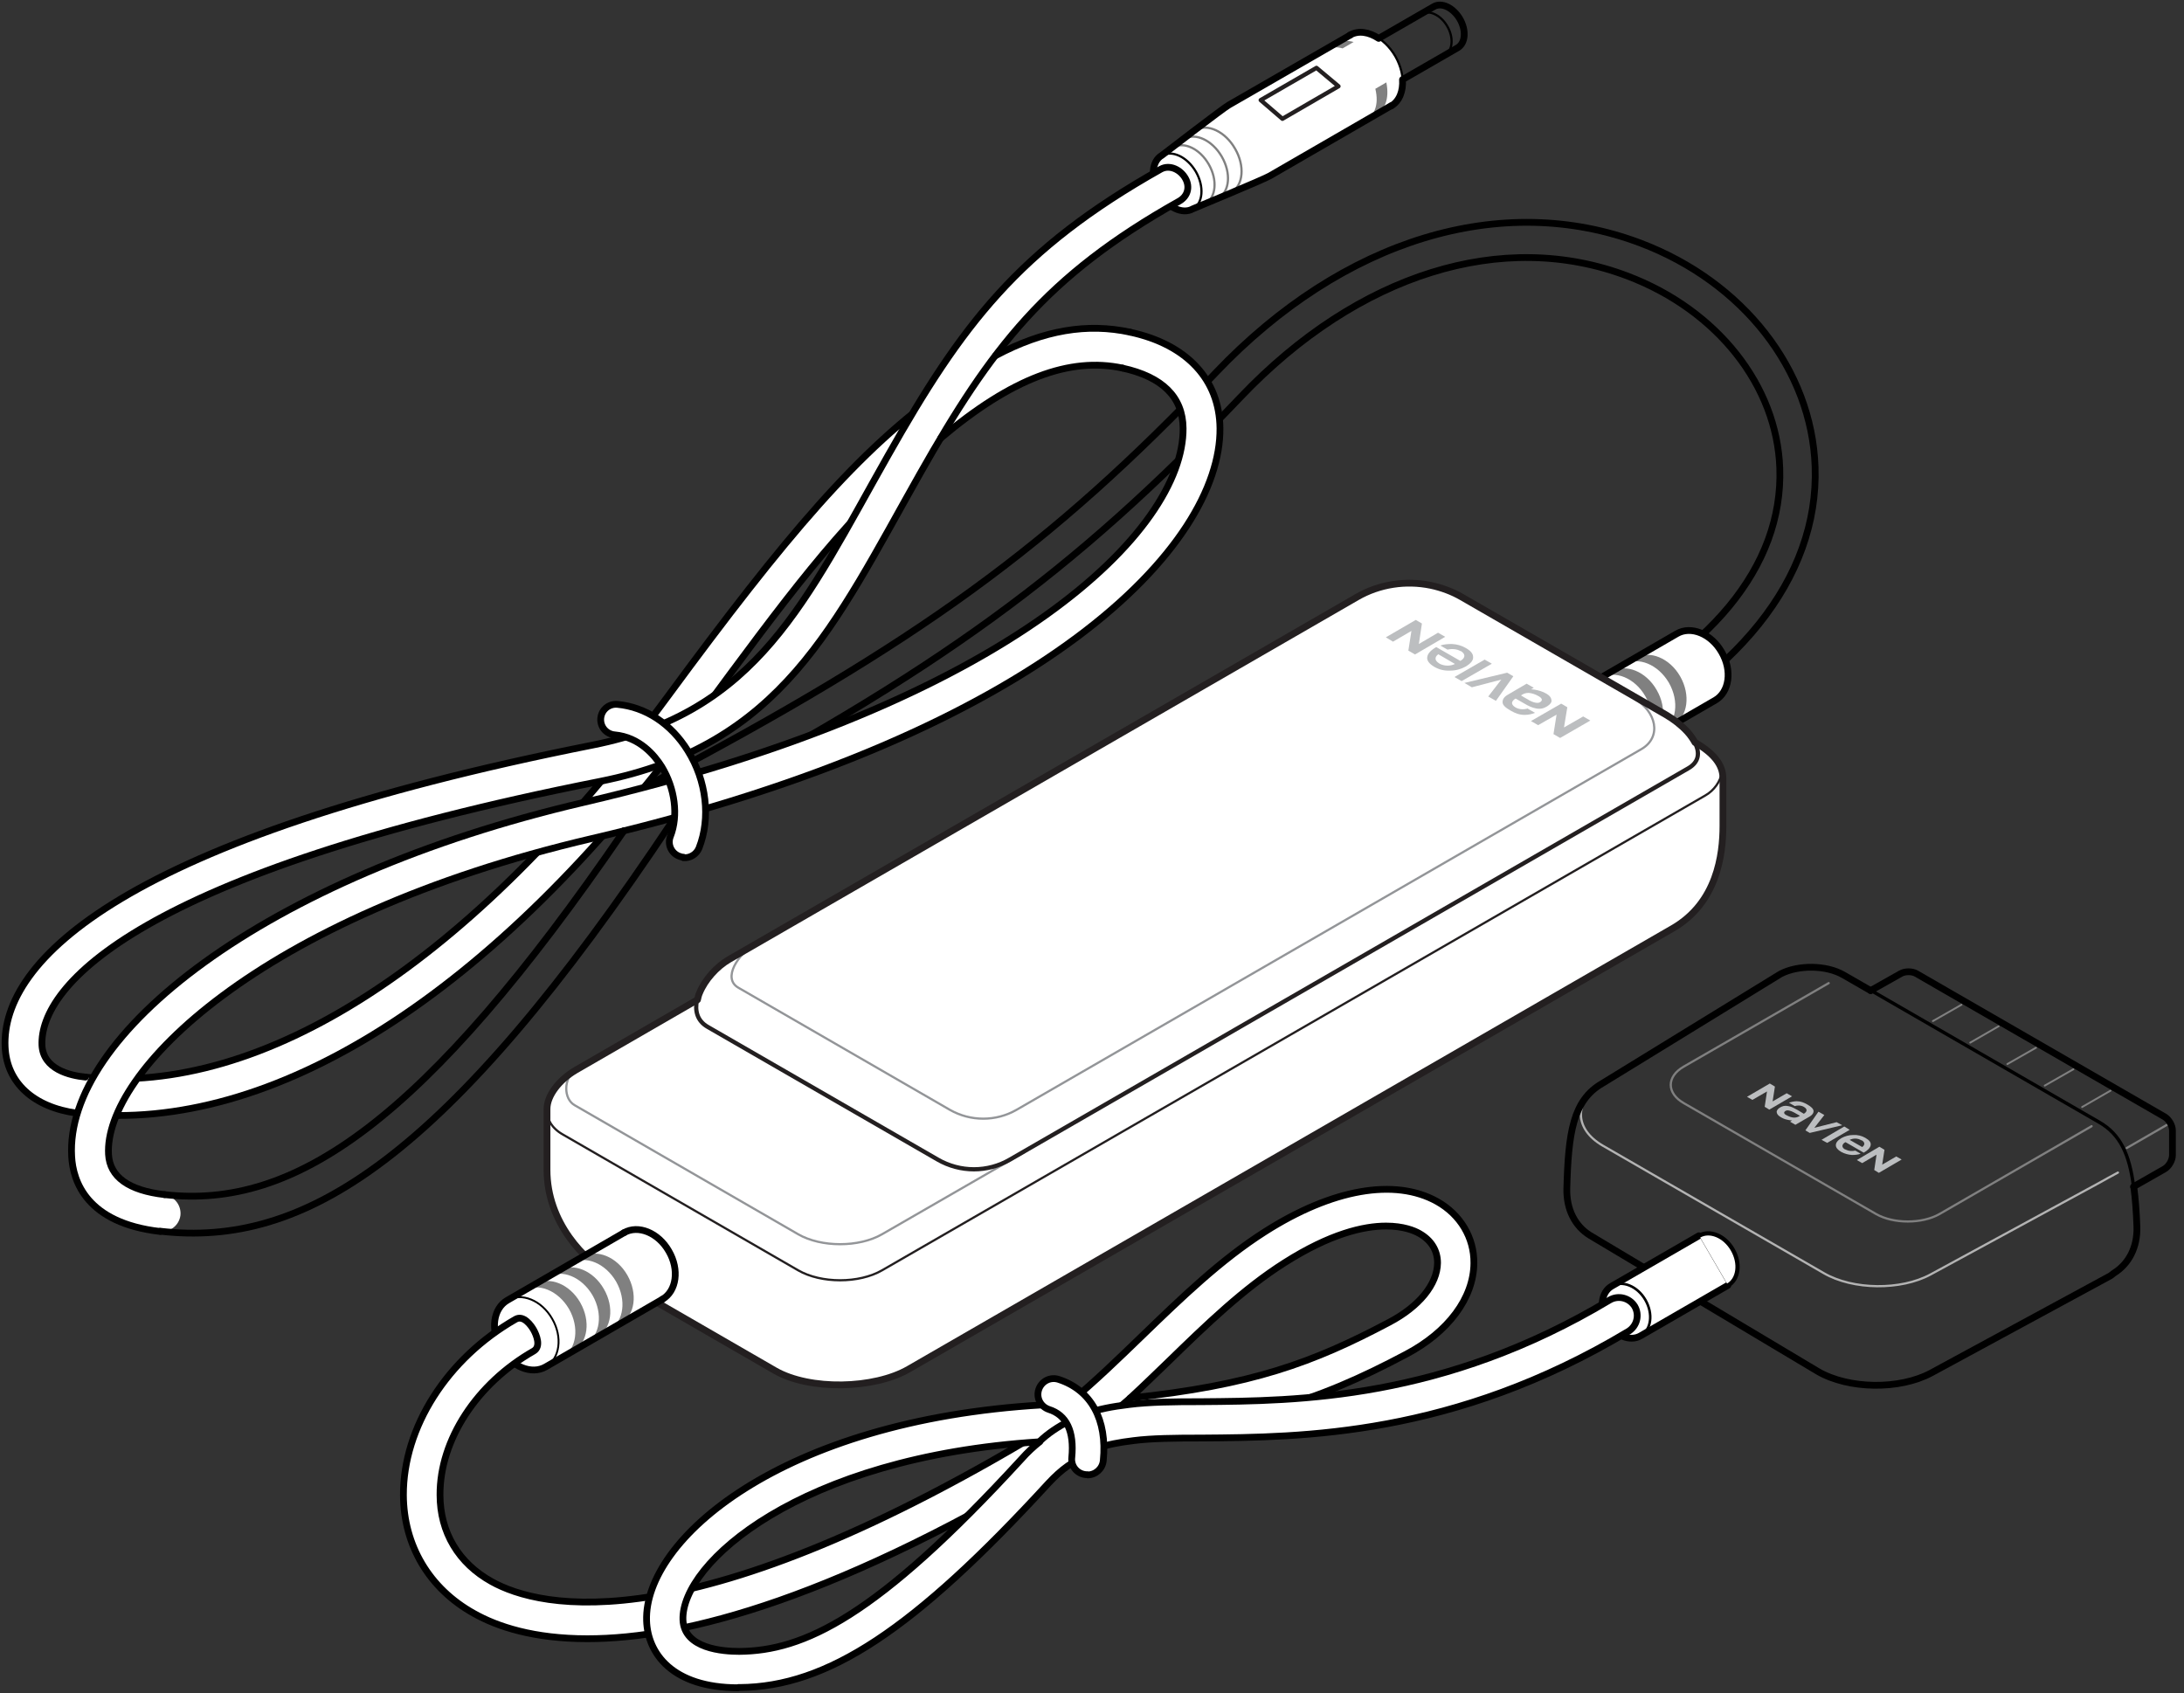 <svg width="129" height="100" viewBox="0 0 129 100" fill="none" xmlns="http://www.w3.org/2000/svg">
<rect x="0" y="0" width="129" height="100" fill="#333333" stroke="none"/>
<g clip-path="url(#clip0_212_26730)">
<path d="M79.755 2.069L72.589 6.197C72.256 6.378 68.627 9.176 68.627 9.176C68.023 9.523 67.947 10.521 68.446 11.383C68.945 12.26 69.852 12.683 70.457 12.335C70.457 12.335 74.69 10.582 75.008 10.385L82.174 6.242C82.976 5.774 83.082 4.473 82.416 3.309C81.751 2.16 80.557 1.586 79.755 2.054V2.069Z" fill="white"/>
<path d="M74.463 5.913L75.748 7.017L79.059 5.096L77.759 4.008L74.463 5.913Z" stroke="#231F20" stroke-width="0.25" stroke-linecap="round" stroke-linejoin="round"/>
<path d="M68.627 9.192C69.232 8.844 70.124 9.267 70.638 10.144C71.137 11.021 71.061 12.004 70.456 12.352" stroke="black" stroke-width="0.13" stroke-linecap="round" stroke-linejoin="round"/>
<path d="M69.293 8.705C69.928 8.342 70.865 8.781 71.395 9.703C71.924 10.626 71.833 11.654 71.198 12.032" stroke="#808080" stroke-width="0.13" stroke-linecap="round" stroke-linejoin="round"/>
<path d="M69.943 8.209C70.609 7.816 71.606 8.285 72.166 9.253C72.725 10.22 72.635 11.309 71.969 11.702" stroke="#808080" stroke-width="0.13" stroke-linecap="round" stroke-linejoin="round"/>
<path d="M70.623 7.682C71.319 7.273 72.377 7.772 72.951 8.785C73.541 9.798 73.435 10.947 72.74 11.356" stroke="#808080" stroke-width="0.13" stroke-linecap="round" stroke-linejoin="round"/>
<path d="M78.244 2.949C78.562 2.767 78.924 2.752 79.302 2.858L79.953 2.48C79.575 2.374 79.197 2.389 78.894 2.571" fill="#808080"/>
<path d="M80.647 7.135C81.13 6.848 81.478 6.258 81.236 5.245L81.886 4.867C82.083 5.865 81.78 6.485 81.297 6.757" fill="#808080"/>
<path d="M82.175 6.258C82.976 5.789 83.082 4.489 82.417 3.325C81.752 2.176 80.557 1.601 79.756 2.07" stroke="black" stroke-width="0.13" stroke-linecap="round" stroke-linejoin="round"/>
<path d="M79.755 2.07L72.589 6.198C72.256 6.379 68.627 9.176 68.627 9.176C68.023 9.524 67.947 10.522 68.446 11.384C68.945 12.261 69.852 12.684 70.457 12.336C70.457 12.336 74.69 10.583 75.008 10.386L82.174 6.243" stroke="black" stroke-width="0.4" stroke-linecap="round" stroke-linejoin="round"/>
<path d="M38.826 48.272C38.448 48.272 38.1 48.075 37.904 47.728C37.632 47.229 37.828 46.594 38.342 46.337C54.248 37.945 62.08 32.261 71.817 22.009C79.331 14.117 88.72 11.26 96.9 14.359C102.963 16.657 107.015 21.843 107.211 27.573C107.438 34.15 102.57 40.228 93.846 44.265C93.317 44.507 92.712 44.265 92.47 43.766C92.228 43.252 92.47 42.632 92.969 42.391C101.012 38.686 105.321 33.455 105.125 27.664C104.958 22.781 101.436 18.32 96.144 16.309C88.766 13.497 80.208 16.173 73.283 23.446C63.35 33.878 55.412 39.654 39.264 48.166C39.113 48.242 38.947 48.287 38.781 48.287L38.826 48.272Z" stroke="black" stroke-width="0.4" stroke-linecap="round" stroke-linejoin="round"/>
<path d="M39.461 41.11C27.728 57.061 15.451 64.696 5.049 63.623C4.444 63.562 3.915 64.001 3.84 64.59C3.779 65.195 4.218 65.724 4.822 65.785C15.98 66.949 29.059 58.951 41.215 42.41C52.963 26.444 60.25 20.442 66.283 21.742C66.873 21.863 67.447 21.5 67.583 20.91C67.704 20.321 67.341 19.731 66.752 19.61C59.691 18.083 51.934 24.146 39.461 41.11Z" fill="white"/>
<path d="M55.926 22.906C50.725 26.55 46.431 31.645 39.461 41.11C27.728 57.061 15.451 64.696 5.049 63.623" stroke="black" stroke-width="0.4" stroke-linecap="round" stroke-linejoin="round"/>
<path d="M4.822 65.779C15.98 66.944 29.059 58.945 41.215 42.405C46.537 35.163 49.561 31.126 53.734 27.406" stroke="black" stroke-width="0.4" stroke-linecap="round" stroke-linejoin="round"/>
<path d="M65.451 20.454C65.33 21.043 65.693 21.618 66.283 21.754C68.641 22.268 69.851 23.462 69.866 25.307C69.911 31.294 59.872 41.485 34.441 47.412C15.451 51.842 3.809 61.2 4.217 68.307C4.293 69.758 5.094 72.238 9.449 72.737C10.053 72.797 10.583 72.374 10.658 71.784C10.719 71.194 10.295 70.65 9.706 70.575C7.589 70.333 6.47 69.531 6.395 68.201C6.122 63.423 15.134 54.17 34.94 49.543C61.822 43.269 72.104 32.186 72.043 25.307C72.013 22.434 70.093 20.363 66.751 19.637C66.162 19.501 65.587 19.879 65.451 20.469" fill="white"/>
<path d="M9.721 70.562C7.605 70.32 6.486 69.519 6.41 68.189C6.138 63.411 15.164 54.158 34.956 49.531C61.838 43.257 72.119 32.174 72.059 25.295C72.029 22.422 70.109 20.351 66.767 19.625" stroke="black" stroke-width="0.4" stroke-linecap="round" stroke-linejoin="round"/>
<path d="M36.86 49.062C25.037 66.329 17.356 71.439 9.721 70.562" stroke="black" stroke-width="0.4" stroke-linecap="round" stroke-linejoin="round"/>
<path d="M9.465 72.725C17.886 73.693 26.278 68.688 39.794 48.383" stroke="black" stroke-width="0.4" stroke-linecap="round" stroke-linejoin="round"/>
<path d="M68.582 9.991C60.13 14.739 56.819 19.214 52.464 26.91C47.626 35.437 44.799 42.075 35.016 44.01C7.212 49.529 0.075 56.756 0.302 61.836C0.408 64.028 2.086 65.51 4.823 65.782C5.412 65.843 5.957 65.404 6.017 64.814C6.078 64.21 5.639 63.681 5.05 63.62C4.112 63.529 2.555 63.151 2.479 61.745C2.328 58.222 8.194 51.555 35.425 46.157C46.19 44.025 49.259 36.965 54.339 27.983C58.542 20.56 61.763 16.311 69.625 11.896C70.154 11.609 70.305 11.05 70.018 10.536C69.731 10.022 69.096 9.704 68.566 9.991" fill="white"/>
<path d="M5.05 63.62C4.112 63.529 2.555 63.151 2.479 61.745C2.328 58.222 8.194 51.555 35.425 46.157C46.19 44.025 49.259 36.965 54.339 27.983C58.542 20.56 61.763 16.311 69.625 11.896C70.154 11.609 70.305 11.05 70.018 10.536C69.731 10.022 69.096 9.704 68.566 9.991C60.13 14.739 56.803 19.214 52.449 26.91C47.611 35.437 44.783 42.075 35.001 44.01C7.212 49.529 0.075 56.756 0.302 61.836C0.393 63.953 1.98 65.404 4.551 65.752" stroke="black" stroke-width="0.4" stroke-linecap="round" stroke-linejoin="round"/>
<path d="M66.298 21.742C68.657 22.256 69.867 23.451 69.882 25.295C69.927 31.283 59.888 41.473 34.457 47.4C15.467 51.83 3.825 61.189 4.233 68.31C4.309 69.761 5.11 72.241 9.464 72.74" stroke="black" stroke-width="0.4" stroke-linecap="round" stroke-linejoin="round"/>
<path d="M40.368 50.632C40.277 50.632 40.202 50.602 40.111 50.571C39.642 50.39 39.415 49.861 39.597 49.407C40.081 48.182 39.869 46.565 39.083 45.279C38.675 44.629 37.782 43.541 36.301 43.405C35.802 43.359 35.439 42.921 35.484 42.422C35.53 41.923 35.968 41.56 36.467 41.605C38.13 41.757 39.642 42.755 40.625 44.342C41.729 46.111 41.986 48.318 41.29 50.087C41.139 50.465 40.761 50.692 40.368 50.662V50.632Z" fill="white" stroke="black" stroke-width="0.4" stroke-linecap="round" stroke-linejoin="round"/>
<path d="M66.752 19.62C64.242 19.076 61.656 19.484 58.799 21.011" stroke="black" stroke-width="0.4" stroke-linecap="round" stroke-linejoin="round"/>
<path d="M55.565 25.884C59.768 22.331 63.2 21.076 66.299 21.741" stroke="black" stroke-width="0.4" stroke-linecap="round" stroke-linejoin="round"/>
<path d="M101.314 41.361L94.419 45.352C93.588 45.836 92.393 45.352 91.773 44.264C91.138 43.175 91.32 41.905 92.151 41.421L99.046 37.43C99.877 36.946 101.072 37.43 101.692 38.518C102.327 39.607 102.145 40.877 101.314 41.361Z" fill="white"/>
<path d="M98.2 43.176C99.031 42.693 99.197 41.422 98.578 40.334C97.942 39.245 96.763 38.761 95.932 39.245L96.597 38.867C97.428 38.383 98.623 38.867 99.243 39.956C99.863 41.044 99.696 42.315 98.865 42.798L98.2 43.176Z" fill="#808080"/>
<path d="M96.809 43.973C97.641 43.489 97.807 42.219 97.187 41.131C96.567 40.042 95.373 39.558 94.541 40.042L95.206 39.664C96.038 39.18 97.232 39.664 97.852 40.753C98.487 41.841 98.306 43.111 97.474 43.595L96.809 43.973Z" fill="#808080"/>
<path d="M95.416 44.778C96.248 44.294 96.414 43.024 95.794 41.935C95.159 40.847 93.98 40.363 93.148 40.847L93.814 40.469C94.645 39.985 95.84 40.469 96.46 41.557C97.079 42.646 96.913 43.916 96.082 44.4L95.416 44.778Z" fill="#808080"/>
<path d="M101.314 41.361L94.419 45.352C93.588 45.836 92.393 45.352 91.773 44.264C91.138 43.175 91.32 41.905 92.151 41.421L99.046 37.43C99.877 36.946 101.072 37.43 101.692 38.518C102.327 39.607 102.145 40.877 101.314 41.361Z" stroke="black" stroke-width="0.4" stroke-linecap="round" stroke-linejoin="round"/>
<path d="M100.119 43.858C99.998 43.646 99.847 43.419 99.651 43.208C99.303 42.83 98.849 42.482 98.411 42.225L86.346 35.27C85.771 34.937 85.151 34.711 84.516 34.575C83.049 34.272 81.477 34.499 80.147 35.27L43.074 56.664C42.318 57.102 41.637 57.874 41.32 58.645C41.259 58.781 41.229 58.917 41.199 59.053L34.002 63.211C33.049 63.77 32.309 64.692 32.309 65.509V69.092C32.309 72.237 34.531 74.46 36.119 75.382L45.78 80.961C47.836 82.14 51.631 82.05 53.672 80.87L98.804 54.835C101.42 53.323 101.767 50.48 101.767 48.787V45.975C101.767 45.158 101.208 44.493 100.134 43.858H100.119Z" fill="white"/>
<path d="M60.523 68.049L52.101 72.902C50.74 73.688 48.502 73.688 47.142 72.902L33.943 65.282C33.277 64.904 33.277 63.709 33.973 63.195" stroke="#939598" stroke-width="0.13" stroke-linecap="round" stroke-linejoin="round"/>
<path d="M44.601 55.773C43.618 56.333 42.635 57.784 43.618 58.344L56.107 65.556C57.331 66.251 58.828 66.251 60.038 65.556L96.944 44.252C98.199 43.527 97.806 42 96.551 41.289" stroke="#939598" stroke-width="0.13" stroke-linecap="round" stroke-linejoin="round"/>
<path d="M101.693 45.641C101.632 46.14 101.239 46.699 100.725 46.986L52.101 75.033C50.74 75.819 48.502 75.819 47.142 75.033L33.232 67.004C32.567 66.626 32.294 66.082 32.279 65.493" stroke="#231F20" stroke-width="0.13" stroke-linecap="round" stroke-linejoin="round"/>
<path d="M92.575 41.774L92.378 42.969L93.512 42.319L93.935 42.56L92.151 43.589L91.758 43.362L91.94 42.213L90.851 42.833L90.428 42.591L92.212 41.562L92.575 41.774Z" fill="#BCBEC0"/>
<path d="M83.987 36.829L83.806 38.038L84.94 37.373L85.363 37.615L83.579 38.658L83.186 38.431L83.367 37.267L82.279 37.902L81.856 37.645L83.624 36.617L83.987 36.829Z" fill="#BCBEC0"/>
<path d="M89.023 39.734L89.386 39.946L88.358 41.398L87.904 41.141L88.675 40.143L86.936 40.596L86.498 40.339L89.023 39.734Z" fill="#BCBEC0"/>
<path d="M86.332 40.231L85.908 39.989L87.692 38.961L88.116 39.203L86.332 40.231Z" fill="#BCBEC0"/>
<path d="M90.247 41.864L90.67 42.106C90.519 42.167 90.292 42.227 90.065 42.227C89.748 42.227 89.506 42.137 89.219 41.97C88.931 41.804 88.75 41.653 88.75 41.471C88.75 41.335 88.811 41.184 89.037 41.048L90.171 40.383L90.595 40.625L90.428 40.715C90.428 40.715 90.595 40.715 90.837 40.776C91.033 40.821 91.199 40.897 91.366 40.988C91.562 41.108 91.623 41.23 91.638 41.35C91.668 41.471 91.562 41.608 91.396 41.713C91.199 41.834 91.018 41.895 90.746 41.849C90.489 41.804 90.277 41.698 90.02 41.547L89.521 41.26C89.294 41.396 89.189 41.592 89.521 41.789C89.763 41.925 90.035 41.91 90.247 41.849M90.292 41.35C90.549 41.486 90.821 41.577 90.973 41.471C91.184 41.335 91.003 41.199 90.912 41.139C90.685 41.003 90.474 40.942 90.292 40.927C90.096 40.927 89.96 40.988 89.839 41.078C89.839 41.078 90.186 41.29 90.307 41.35" fill="#BCBEC0"/>
<path d="M86.27 38.447C86.558 38.614 86.558 38.825 86.331 38.992C86.331 38.992 86.285 39.022 86.255 39.037L84.834 38.221C84.516 38.402 84.335 38.599 84.305 38.795C84.259 39.007 84.411 39.203 84.713 39.385C85 39.551 85.303 39.627 85.65 39.611C85.998 39.611 86.301 39.521 86.573 39.37C86.875 39.188 87.026 39.007 87.011 38.81C87.011 38.614 86.875 38.447 86.588 38.281C86.331 38.13 86.059 38.054 85.756 38.039C85.514 38.039 85.288 38.054 85.076 38.13L85.499 38.372C85.741 38.311 86.043 38.326 86.27 38.462M85.015 39.188C84.728 39.022 84.728 38.81 84.955 38.644L85.938 39.218C85.665 39.355 85.303 39.355 85 39.188" fill="#BCBEC0"/>
<path d="M100.119 43.858C99.998 43.646 99.847 43.419 99.651 43.208C99.303 42.83 98.849 42.482 98.411 42.225L86.346 35.27C85.771 34.937 85.151 34.711 84.516 34.575C83.049 34.272 81.477 34.499 80.147 35.27L43.074 56.664C42.318 57.102 41.637 57.874 41.32 58.645C41.259 58.781 41.229 58.917 41.199 59.053L34.002 63.211C33.049 63.77 32.309 64.692 32.309 65.509V69.092C32.309 72.237 34.531 74.46 36.119 75.382L45.78 80.961C47.836 82.14 51.631 82.05 53.672 80.87L98.804 54.835C101.42 53.323 101.767 50.48 101.767 48.787V45.975C101.767 45.158 101.208 44.493 100.134 43.858H100.119Z" stroke="#231F20" stroke-width="0.4" stroke-linecap="round" stroke-linejoin="round"/>
<path d="M41.169 59.054C41.033 59.689 41.169 60.294 41.804 60.657L55.381 68.489C56.712 69.26 58.345 69.26 59.66 68.489L99.712 45.386C100.377 45.008 100.407 44.434 100.105 43.859" stroke="#231F20" stroke-width="0.25" stroke-linecap="round" stroke-linejoin="round"/>
<path d="M39.128 76.744L32.234 80.735C31.402 81.219 30.208 80.735 29.588 79.647C28.953 78.558 29.134 77.288 29.966 76.804L36.86 72.812" fill="white"/>
<path d="M29.967 76.805C30.798 76.321 31.993 76.805 32.613 77.893C33.248 78.982 33.066 80.252 32.235 80.736" stroke="black" stroke-width="0.11" stroke-linecap="round" stroke-linejoin="round"/>
<path d="M36.859 72.812C37.691 72.329 38.885 72.812 39.505 73.901C40.14 74.99 39.959 76.26 39.127 76.744" stroke="black" stroke-width="0.4" stroke-linecap="round" stroke-linejoin="round"/>
<path d="M36.014 78.543C36.846 78.06 37.012 76.79 36.392 75.701C35.757 74.612 34.578 74.129 33.746 74.612L34.411 74.234C35.243 73.751 36.437 74.234 37.057 75.323C37.677 76.412 37.511 77.682 36.679 78.165L36.014 78.543Z" fill="#808080"/>
<path d="M34.623 79.356C35.455 78.872 35.621 77.602 35.001 76.513C34.366 75.425 33.187 74.941 32.355 75.425L33.021 75.047C33.852 74.563 35.047 75.047 35.667 76.135C36.302 77.224 36.12 78.494 35.289 78.978L34.623 79.356Z" fill="#808080"/>
<path d="M33.231 80.161C34.062 79.677 34.229 78.407 33.609 77.318C32.974 76.23 31.794 75.746 30.963 76.23L31.628 75.852C32.46 75.368 33.654 75.852 34.274 76.94C34.894 78.029 34.728 79.299 33.896 79.783L33.231 80.161Z" fill="#808080"/>
<path d="M39.128 76.744L32.234 80.735C31.402 81.219 30.208 80.735 29.588 79.647C28.953 78.558 29.134 77.288 29.966 76.804L36.86 72.812" stroke="black" stroke-width="0.4" stroke-linecap="round" stroke-linejoin="round"/>
<path d="M128.078 66.391L125.613 67.812" stroke="#808080" stroke-width="0.13" stroke-linecap="round" stroke-linejoin="round"/>
<path d="M115.861 59.344L114.168 60.311" stroke="#808080" stroke-width="0.11" stroke-linecap="round" stroke-linejoin="round"/>
<path d="M118.053 60.617L116.375 61.585" stroke="#808080" stroke-width="0.11" stroke-linecap="round" stroke-linejoin="round"/>
<path d="M120.262 61.883L118.568 62.85" stroke="#808080" stroke-width="0.11" stroke-linecap="round" stroke-linejoin="round"/>
<path d="M122.469 63.156L120.775 64.124" stroke="#808080" stroke-width="0.11" stroke-linecap="round" stroke-linejoin="round"/>
<path d="M124.661 64.422L122.982 65.389" stroke="#808080" stroke-width="0.11" stroke-linecap="round" stroke-linejoin="round"/>
<path d="M94.632 63.984C92.939 65.028 92.969 66.691 94.677 67.674L107.726 75.203C109.449 76.201 112.276 76.231 114.03 75.279L124.024 69.851C124.342 69.669 124.705 69.473 125.098 69.261" stroke="#B3B3B3" stroke-width="0.13" stroke-linecap="round" stroke-linejoin="round"/>
<path d="M108.014 58.07L99.457 62.999C98.428 63.589 98.428 64.572 99.457 65.161L110.811 71.708C111.839 72.298 113.533 72.298 114.561 71.708L123.542 66.522" stroke="#808080" stroke-width="0.13" stroke-linecap="round" stroke-linejoin="round"/>
<path d="M110.493 58.511L108.89 57.589C107.877 56.999 106.214 56.984 105.171 57.528L103.84 58.345L94.633 63.999C92.909 64.997 92.637 66.902 92.546 70.198C92.516 71.438 93.03 72.421 93.907 72.965L107.378 81.009C109.208 82.067 112.201 82.097 114.061 81.1L124.66 75.354L124.856 75.203C125.733 74.659 126.263 73.676 126.217 72.436C126.187 71.559 126.126 70.788 126.036 70.108" stroke="black" stroke-width="0.4" stroke-linecap="round" stroke-linejoin="round"/>
<path d="M104.233 65.376L104.369 64.469L103.507 64.968L103.189 64.786L104.535 64L104.837 64.181L104.701 65.058L105.533 64.575L105.85 64.756L104.505 65.542L104.233 65.376Z" fill="#BCBEC0"/>
<path d="M110.704 69.11L110.84 68.203L109.993 68.702L109.676 68.521L111.006 67.734L111.309 67.916L111.173 68.793L112.004 68.309L112.322 68.49L110.976 69.277L110.704 69.11Z" fill="#BCBEC0"/>
<path d="M106.894 66.919L106.637 66.768L107.408 65.664L107.756 65.861L107.166 66.617L108.481 66.284L108.814 66.465L106.894 66.919Z" fill="#BCBEC0"/>
<path d="M108.935 66.539L109.253 66.736L107.922 67.507L107.59 67.325L108.935 66.539Z" fill="#BCBEC0"/>
<path d="M105.987 65.319L105.669 65.138C105.79 65.092 105.956 65.047 106.123 65.047C106.365 65.047 106.546 65.123 106.758 65.243C106.969 65.364 107.105 65.485 107.121 65.621C107.121 65.727 107.075 65.833 106.909 65.939L106.047 66.438L105.73 66.256L105.85 66.181C105.85 66.181 105.73 66.181 105.548 66.135C105.397 66.105 105.276 66.045 105.155 65.969C105.004 65.878 104.958 65.788 104.943 65.697C104.928 65.606 105.004 65.501 105.125 65.425C105.276 65.334 105.412 65.289 105.624 65.334C105.82 65.364 105.971 65.455 106.168 65.561L106.546 65.788C106.712 65.682 106.803 65.531 106.546 65.379C106.365 65.274 106.153 65.289 106.002 65.334M105.971 65.712C105.775 65.606 105.578 65.546 105.457 65.621C105.291 65.727 105.442 65.833 105.503 65.863C105.669 65.954 105.835 66.014 105.971 66.014C106.123 66.014 106.213 65.969 106.319 65.909C106.319 65.909 106.047 65.757 105.971 65.712Z" fill="#BCBEC0"/>
<path d="M108.995 67.903C108.768 67.782 108.783 67.616 108.95 67.495C108.95 67.495 108.98 67.48 109.01 67.465L110.084 68.085C110.325 67.948 110.462 67.797 110.492 67.646C110.522 67.48 110.416 67.344 110.174 67.208C109.963 67.087 109.721 67.026 109.464 67.041C109.192 67.041 108.965 67.117 108.768 67.223C108.541 67.359 108.436 67.495 108.436 67.646C108.436 67.782 108.541 67.918 108.753 68.039C108.95 68.145 109.161 68.206 109.388 68.221C109.569 68.221 109.751 68.206 109.902 68.145L109.585 67.964C109.403 68.009 109.176 67.994 108.995 67.888M109.947 67.344C110.174 67.465 110.159 67.631 109.993 67.752L109.252 67.329C109.464 67.223 109.736 67.223 109.947 67.359" fill="#BCBEC0"/>
<path d="M126.02 70.074C125.778 68.199 125.249 67.004 123.979 66.279L110.492 58.492" stroke="black" stroke-width="0.2" stroke-linecap="round" stroke-linejoin="round"/>
<path d="M102.057 75.925L96.901 78.904C96.281 79.267 95.389 78.904 94.92 78.087C94.451 77.271 94.572 76.334 95.192 75.971L100.348 72.992" fill="white"/>
<path d="M102.057 75.925L96.901 78.904C96.281 79.267 95.389 78.904 94.92 78.087C94.451 77.271 94.572 76.334 95.192 75.971L100.348 72.992" stroke="black" stroke-width="0.4" stroke-linecap="round" stroke-linejoin="round"/>
<path d="M95.207 75.969C95.827 75.606 96.719 75.969 97.188 76.785C97.656 77.602 97.535 78.539 96.915 78.902" stroke="black" stroke-width="0.15" stroke-linecap="round" stroke-linejoin="round"/>
<path d="M100.363 72.992C100.983 72.629 101.875 72.992 102.344 73.809C102.813 74.625 102.692 75.562 102.072 75.925" fill="white"/>
<path d="M100.363 72.992C100.983 72.629 101.875 72.992 102.344 73.809C102.813 74.625 102.692 75.562 102.072 75.925" stroke="black" stroke-width="0.25" stroke-linecap="round" stroke-linejoin="round"/>
<path d="M110.492 58.51L112.261 57.512C112.518 57.361 112.942 57.361 113.199 57.512L127.849 65.964C128.106 66.115 128.318 66.478 128.318 66.78V68.231C128.318 68.534 128.106 68.897 127.849 69.048L126.02 70.091" stroke="black" stroke-width="0.4" stroke-linecap="round" stroke-linejoin="round"/>
<path d="M34.684 96.795C31.524 96.795 29.377 96.084 27.986 95.298C25.355 93.831 23.843 91.291 23.828 88.313C23.813 84.306 26.414 80.239 30.451 77.926C30.919 77.654 31.373 78.289 31.524 78.561C31.675 78.833 31.978 79.528 31.524 79.801C28.152 81.721 25.975 85.062 25.99 88.298C25.99 90.505 27.079 92.335 29.044 93.423C31.872 94.996 40.822 97.248 62.504 83.974C63.018 83.656 63.668 83.822 63.985 84.336C64.288 84.835 64.137 85.501 63.623 85.818C49.531 94.436 40.429 96.795 34.699 96.795H34.684Z" fill="white" stroke="black" stroke-width="0.4" stroke-linecap="round" stroke-linejoin="round"/>
<path d="M63.274 85.255C63.062 85.255 62.851 85.195 62.684 85.074C62.08 85.089 61.596 84.651 61.55 84.061C61.52 83.472 61.959 82.957 62.548 82.912C62.745 82.912 62.956 82.882 63.153 82.867C64.665 81.612 66.101 80.221 67.507 78.86C69.775 76.668 72.104 74.415 74.719 72.752C78.681 70.227 82.385 69.577 84.88 70.968C86.255 71.739 87.072 73.1 87.057 74.612C87.042 76.668 85.545 78.679 83.05 79.994C77.804 82.776 73.51 84.258 63.984 84.968C63.984 84.968 63.954 84.983 63.939 84.999C63.743 85.15 63.501 85.24 63.274 85.24V85.255ZM81.871 72.419C80.54 72.419 78.575 72.873 75.883 74.581C73.449 76.123 71.287 78.21 69.004 80.432C68.263 81.143 67.522 81.869 66.751 82.579C73.933 81.823 77.547 80.493 82.052 78.104C83.836 77.167 84.895 75.851 84.91 74.596C84.91 73.856 84.532 73.251 83.836 72.858C83.549 72.691 82.899 72.419 81.871 72.419Z" fill="white" stroke="black" stroke-width="0.4" stroke-linecap="round" stroke-linejoin="round"/>
<path d="M66.751 82.578C66.525 82.805 64.922 84.105 64.922 84.105L66.751 82.578Z" fill="white"/>
<path d="M66.751 82.578C66.525 82.805 64.922 84.105 64.922 84.105" stroke="black" stroke-width="0.4" stroke-linecap="round" stroke-linejoin="round"/>
<path d="M43.604 99.691C39.703 99.691 38.252 97.65 38.191 95.73C38.04 90.967 46.084 83.891 61.581 82.984L62.549 82.923C63.139 82.893 63.638 83.317 63.698 83.906C64.182 83.831 64.681 84.118 64.862 84.602C65.059 85.161 64.772 85.781 64.227 85.978C63.411 86.28 62.7 86.779 61.929 87.61C53.991 96.259 48.881 99.645 43.68 99.676H43.604V99.691ZM61.415 85.161C47.188 86.068 40.233 92.358 40.339 95.669C40.399 97.393 42.727 97.544 43.665 97.544C47.445 97.514 51.723 95.578 60.342 86.174C60.689 85.781 61.052 85.448 61.415 85.161Z" fill="white" stroke="black" stroke-width="0.4" stroke-linecap="round" stroke-linejoin="round"/>
<path d="M64.454 85.606C64.015 85.606 63.607 85.334 63.441 84.896C63.244 84.337 63.532 83.717 64.076 83.52C64.877 83.233 65.694 83.082 66.692 82.961C67.871 82.809 69.307 82.794 70.955 82.794C76.64 82.749 85.243 82.688 95.071 76.792C95.585 76.49 96.235 76.656 96.552 77.155C96.855 77.669 96.689 78.319 96.19 78.636C85.863 84.835 76.912 84.896 70.985 84.941C69.398 84.941 68.022 84.956 66.964 85.092C66.102 85.198 65.437 85.319 64.817 85.546C64.696 85.591 64.575 85.606 64.454 85.606Z" fill="white" stroke="black" stroke-width="0.4" stroke-linecap="round" stroke-linejoin="round"/>
<path d="M61.4 85.15C62.338 84.212 63.971 83.487 64.696 83.32" stroke="black" stroke-width="0.4" stroke-linecap="round" stroke-linejoin="round"/>
<path d="M64.228 87.103C64.228 87.103 64.168 87.103 64.138 87.103C63.623 87.058 63.246 86.604 63.306 86.09C63.457 84.548 63.004 83.58 61.945 83.248C61.462 83.081 61.189 82.567 61.356 82.068C61.522 81.585 62.036 81.312 62.535 81.479C64.44 82.099 65.408 83.852 65.166 86.272C65.12 86.755 64.712 87.118 64.243 87.118L64.228 87.103Z" fill="white" stroke="black" stroke-width="0.4" stroke-linecap="round" stroke-linejoin="round"/>
<path d="M83.943 0.83C84.412 0.557 85.108 0.89 85.486 1.555C85.879 2.221 85.803 2.992 85.35 3.264" stroke="black" stroke-width="0.13" stroke-linecap="round" stroke-linejoin="round"/>
<path d="M82.174 6.258C82.658 5.971 82.885 5.381 82.84 4.701L86.09 2.826C86.559 2.554 86.62 1.798 86.227 1.118C85.833 0.453 85.153 0.12 84.684 0.392L81.434 2.267C80.859 1.889 80.239 1.783 79.74 2.07" stroke="black" stroke-width="0.4" stroke-linecap="round" stroke-linejoin="round"/>
</g>
<defs>
<clipPath id="clip0_212_26730">
<rect width="128.636" height="100" fill="white"/>
</clipPath>
</defs>
</svg>
